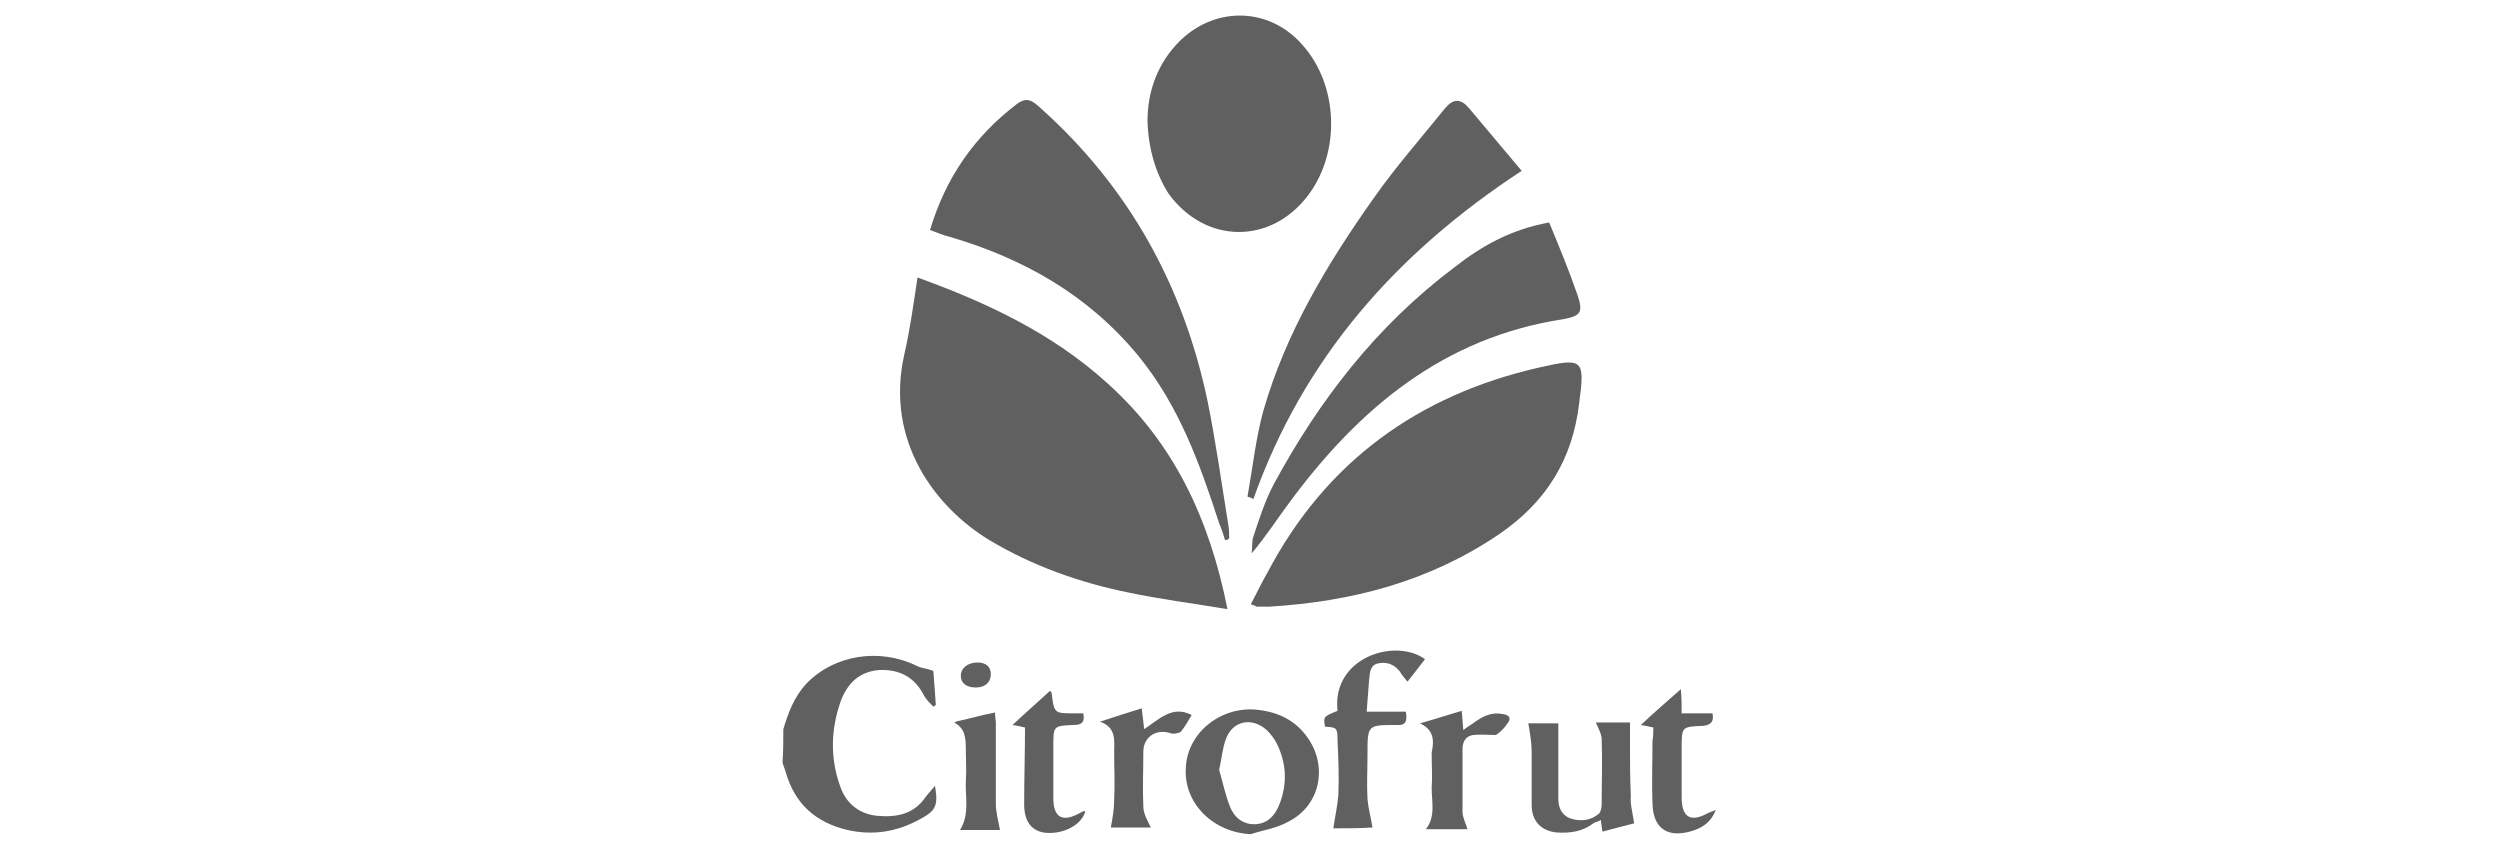 <?xml version="1.0" encoding="utf-8"?>
<!-- Generator: Adobe Illustrator 22.0.1, SVG Export Plug-In . SVG Version: 6.00 Build 0)  -->
<svg version="1.1" id="Layer_1" xmlns="http://www.w3.org/2000/svg" xmlns:xlink="http://www.w3.org/1999/xlink" x="0px" y="0px"
	 viewBox="0 0 300 101.9" style="enable-background:new 0 0 300 101.9;" xml:space="preserve">
<style type="text/css">
	.st0{fill:#606060;}
</style>
<g id="_x38_h1zWz_2_">
	<g>
		<path class="st0" d="M94,87.5c0.6-2,1.3-3.9,2.8-5.5c3.3-3.4,8.7-4.3,13.2-2.1c0.6,0.3,1.2,0.3,2,0.6c0.1,1.2,0.2,2.6,0.3,4.1
			c-0.1,0.1-0.2,0.1-0.3,0.2c-0.4-0.4-0.8-0.8-1.1-1.3c-1.1-2.2-2.9-3.2-5.4-3.1c-2.4,0.2-3.8,1.6-4.6,3.7
			c-1.2,3.4-1.3,6.8-0.1,10.2c0.7,2.1,2.3,3.4,4.5,3.6c2.3,0.2,4.4-0.2,5.8-2.3c0.3-0.4,0.7-0.8,1.1-1.3c0.4,2.4,0.1,3-1.8,4
			c-2.7,1.5-5.6,2-8.7,1.3c-3.8-0.9-6.3-3.1-7.4-6.9c-0.1-0.4-0.3-0.8-0.4-1.2C94,90.2,94,88.8,94,87.5z"/>
		<path class="st0" d="M147.3,73.1c-4.2-0.7-8.1-1.2-11.9-2c-5.9-1.2-11.5-3.2-16.7-6.3c-6.4-3.9-12.5-11.8-10.2-22.2
			c0.7-3,1.1-6,1.6-9.3c8.3,3,16.2,6.7,22.8,12.7C140.8,53.1,145.1,62.1,147.3,73.1z"/>
		<path class="st0" d="M150.1,72.5c0.7-1.3,1.3-2.6,2-3.8c7-13.3,18.1-21.3,32.6-24.6c5.3-1.2,5.5-1,4.8,4.3
			c-0.8,6.7-3.9,11.8-9.6,15.7c-8.4,5.7-17.7,8.1-27.6,8.7c-0.5,0-1,0-1.5,0C150.6,72.7,150.4,72.6,150.1,72.5z"/>
		<path class="st0" d="M147,64.8c-0.2-0.7-0.4-1.3-0.7-2c-2.3-7.1-4.8-14.1-9.7-20.1c-6-7.3-13.8-11.7-22.7-14.3
			c-0.8-0.2-1.5-0.5-2.3-0.8c1.9-6.3,5.3-11.2,10.4-15.1c1.3-1,2-0.3,2.9,0.5c10.6,9.5,17.1,21.3,20,35.1c1,4.9,1.7,10,2.5,14.9
			c0.1,0.5,0.1,1.1,0.1,1.6C147.3,64.8,147.2,64.8,147,64.8z"/>
		<path class="st0" d="M137.7,14.5c0-3.5,1.2-7,4-9.7c4.3-4.1,10.7-3.9,14.6,0.6c4.3,4.8,4.6,12.8,0.7,18c-4.5,6-12.4,5.9-16.8-0.2
			C138.7,20.8,137.8,17.9,137.7,14.5z"/>
		<path class="st0" d="M185.9,26.7c1.2,2.9,2.4,5.8,3.4,8.7c0.7,2.1,0.4,2.5-1.7,2.9c-14.4,2.2-24.5,10.7-32.8,21.9
			c-1.5,2-2.9,4.2-4.6,6.2c0.1-0.7,0-1.4,0.2-2c0.7-2.1,1.4-4.3,2.4-6.2c5.5-10.2,12.4-19.1,21.7-26.1
			C177.8,29.5,181.4,27.5,185.9,26.7z"/>
		<path class="st0" d="M149.7,59.6c0.6-3.4,1-7,1.9-10.3c2.7-9.4,7.7-17.7,13.3-25.6c2.6-3.7,5.6-7.1,8.5-10.7c1-1.2,1.9-1.2,2.9,0
			c2.1,2.5,4.2,5,6.3,7.5c-15.1,9.9-26.2,22.5-32.2,39.4C150.2,59.7,149.9,59.7,149.7,59.6z"/>
		<path class="st0" d="M150.1,100.1c-4.5-0.2-8.1-3.7-7.8-8c0.2-4.3,4.4-7.5,8.8-6.9c2.4,0.3,4.4,1.3,5.8,3.3
			c2.5,3.5,1.5,8.2-2.3,10.1C153.2,99.4,151.6,99.6,150.1,100.1z M146.3,92.4c0.4,1.3,0.7,2.9,1.3,4.4c0.5,1.3,1.6,2.2,3.1,2.1
			c1.5-0.1,2.3-1.1,2.8-2.3c1-2.5,0.9-5-0.3-7.4c-0.3-0.6-0.7-1.1-1.2-1.6c-1.8-1.6-4.1-1.1-4.9,1.1C146.7,89.8,146.6,91,146.3,92.4
			z"/>
		<path class="st0" d="M160,99.4c0.2-1.4,0.5-2.7,0.6-4c0.1-2.2,0-4.4-0.1-6.6c0-1.5-0.1-1.5-1.5-1.6c-0.2-1.2-0.2-1.2,1.5-1.9
			c-0.7-6.4,6.9-8.8,10.5-6.2c-0.7,0.9-1.3,1.7-2.1,2.7c-0.4-0.5-0.7-0.8-0.9-1.2c-0.7-0.9-1.6-1.2-2.6-1c-1,0.2-1,1.1-1.1,1.9
			c-0.1,1.2-0.2,2.5-0.3,3.9c1.6,0,3.2,0,4.7,0c0.2,1.1,0,1.7-1.1,1.6c0,0-0.1,0-0.1,0c-3.4,0-3.4,0-3.4,3.5c0,1.8-0.1,3.6,0,5.4
			c0.1,1.1,0.4,2.2,0.6,3.4C163.3,99.4,161.5,99.4,160,99.4z"/>
		<path class="st0" d="M196.1,98.8c-1.1,0.3-2.4,0.6-3.8,1c-0.1-0.4-0.1-0.8-0.2-1.4c-0.3,0.2-0.6,0.2-0.9,0.4
			c-1.3,1-2.8,1.2-4.4,1.1c-1.9-0.2-3-1.4-3-3.3c0-2.1,0-4.3,0-6.4c0-1.1-0.2-2.2-0.4-3.4c1,0,2.2,0,3.6,0c0,1.8,0,3.7,0,5.5
			c0,1.2,0,2.4,0,3.6c0,1,0.4,1.9,1.4,2.3c1.2,0.4,2.4,0.3,3.4-0.5c0.3-0.2,0.4-0.8,0.4-1.2c0-2.6,0.1-5.2,0-7.8
			c0-0.6-0.4-1.3-0.7-2c1.2,0,2.5,0,4.1,0c0,0.9,0,1.7,0,2.6c0,2.1,0,4.1,0.1,6.2C195.6,96.4,195.9,97.5,196.1,98.8z"/>
		<path class="st0" d="M198.4,87.3c-0.5-0.1-0.8-0.2-1.5-0.3c1.6-1.5,3.1-2.8,4.8-4.3c0.1,1.1,0.1,1.9,0.1,2.9c1.3,0,2.5,0,3.7,0
			c0.2,1-0.2,1.4-1.1,1.5c-2.6,0.1-2.6,0.1-2.6,2.7c0,2,0,3.9,0,5.9c0,2.4,1.1,3,3.1,1.9c0.2-0.1,0.5-0.2,1-0.4
			c-0.6,1.5-1.6,2.1-2.8,2.5c-2.9,0.9-4.7-0.2-4.8-3.2c-0.1-2.5,0-5.1,0-7.6C198.4,88.3,198.4,87.9,198.4,87.3z"/>
		<path class="st0" d="M123,87.3c-0.5-0.1-0.8-0.2-1.5-0.3c1.6-1.5,3.1-2.8,4.5-4.1c0.2,0.2,0.2,0.2,0.2,0.3
			c0.3,2.4,0.3,2.4,2.7,2.4c0.3,0,0.7,0,1.1,0c0.2,1.1-0.2,1.4-1.2,1.4c-2.4,0.1-2.4,0.1-2.4,2.6c0,2.1,0,4.1,0,6.2
			c0,2.3,1.1,2.9,3.1,1.8c0.2-0.1,0.4-0.2,0.6-0.3c0.1,0.1,0.2,0.2,0.1,0.2c-0.6,1.7-2.9,2.7-5,2.4c-1.5-0.3-2.3-1.4-2.3-3.4
			C122.9,93.4,123,90.4,123,87.3z"/>
		<path class="st0" d="M137.3,87.5c1.8-1.2,3.4-2.9,5.7-1.7c-0.4,0.7-0.8,1.4-1.3,2c-0.2,0.2-0.9,0.3-1.2,0.2
			c-1.7-0.6-3.3,0.4-3.3,2.2c0,2.2-0.1,4.4,0,6.6c0,0.8,0.5,1.7,0.9,2.5c-1.6,0-3.3,0-4.8,0c0.2-1.1,0.4-2.2,0.4-3.3
			c0.1-1.9,0-3.8,0-5.7c0-1.4,0.3-3-1.7-3.7c1.8-0.6,3.4-1.1,5-1.6C137.1,85.8,137.2,86.5,137.3,87.5z"/>
		<path class="st0" d="M170.4,86.8c1.8-0.5,3.3-1,5-1.5c0.1,0.7,0.1,1.4,0.2,2.3c0.5-0.4,0.9-0.6,1.3-0.9c1.1-0.8,2.2-1.3,3.5-1
			c0.7,0.1,1,0.5,0.5,1.1c-0.4,0.6-0.9,1.1-1.4,1.4c-0.9,0-1.8-0.1-2.7,0c-0.9,0.1-1.3,0.8-1.3,1.7c0,2.5,0,5,0,7.5
			c0,0.7,0.4,1.4,0.6,2.1c-1.5,0-3.2,0-5,0c1.2-1.5,0.7-3.3,0.7-4.9c0.1-1.4,0-2.8,0-4.3C172.1,88.9,172.1,87.6,170.4,86.8z"/>
		<path class="st0" d="M114.5,86.7c0.3-0.1,0.4-0.2,0.6-0.2c1.4-0.3,2.7-0.7,4.3-1c0,0.5,0.1,0.9,0.1,1.3c0,3.2,0,6.4,0,9.6
			c0,1.1,0.3,2.1,0.5,3.2c-1.3,0-3,0-4.8,0c1.2-1.9,0.6-4,0.7-5.9c0.1-1.3,0-2.5,0-3.8C115.9,88.5,115.8,87.4,114.5,86.7z"/>
		<path class="st0" d="M117.1,82.5c-1.1,0-1.8-0.5-1.8-1.4c0-0.9,0.8-1.6,2-1.6c1,0,1.6,0.5,1.6,1.4
			C118.9,81.9,118.2,82.5,117.1,82.5z"/>
	</g>
</g>
</svg>
